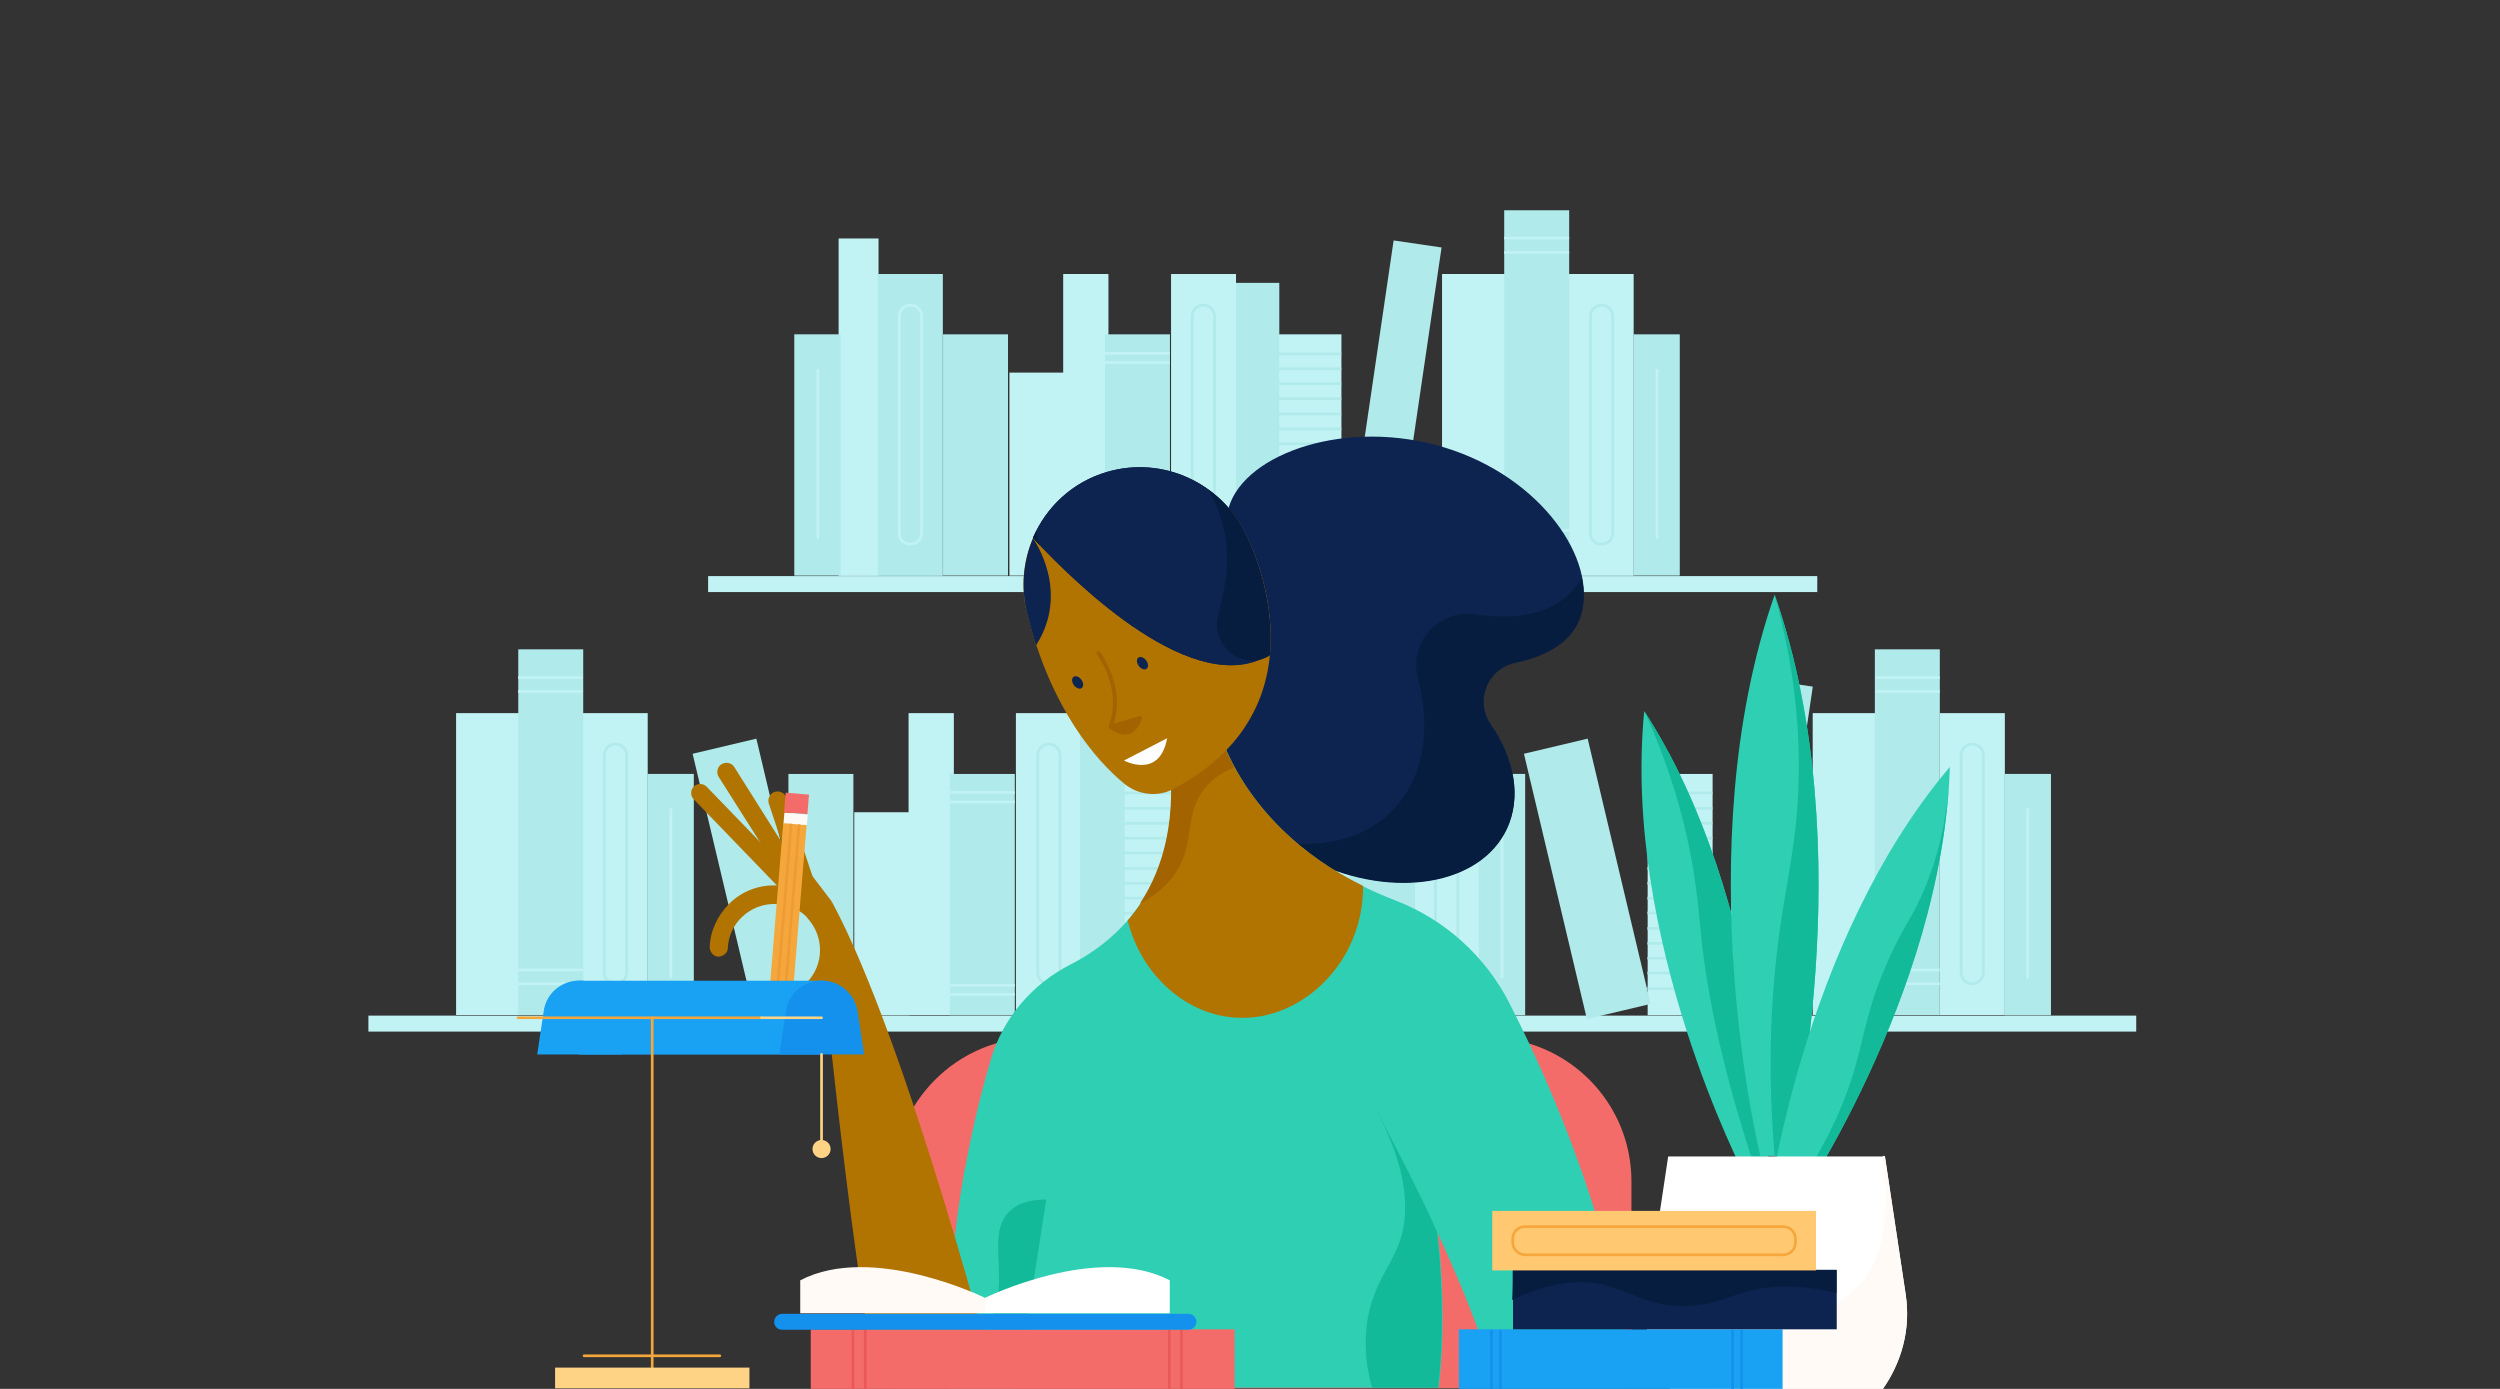 <svg width="540" height="300" viewBox="0 0 540 300" xmlns="http://www.w3.org/2000/svg">
  <rect x="0" y="0" width="540" height="300" fill="#333333" stroke="none"/>
  <g fill="none" fill-rule="evenodd">
    <path d="M461.425 221.1H79.575" stroke="#C1F2F4" stroke-width="3.45"></path>
    <path fill="#C1F2F4" fill-rule="nonzero" d="M433.045 219.24h-14.032v-65.205h14.032zm-27.471 0h-14.032v-65.205h14.032zm-35.649.052h-14.032v-52.118h14.032z"></path>
    <path fill="#B0EAEA" fill-rule="nonzero" d="M443.007 219.292h-10.006v-52.118h10.006zm-61.961.571l-10.355-1.522 10.516-71.556 10.355 1.522zm37.955-.621h-14.032v-78.981h14.032z"></path>
    <path d="M418.984 146.367h-13.917m13.917 2.985h-13.917" stroke="#C1F2F4" stroke-width=".575"></path>
    <path d="M369.873 171.278h-14.032m14.032 3.329h-14.032m14.032 3.214h-14.032m14.032 3.214h-14.032m14.032 3.214h-14.032m14.032 3.329h-14.032m14.032 3.214h-14.032m14.032 3.214h-14.032m14.032 3.214h-14.032m14.032 3.329h-14.032m14.032 3.214h-14.032m14.032 3.214h-14.032m14.032 3.214h-14.032m14.032 3.329h-14.032" stroke="#B0EAEA" stroke-width=".575"></path>
    <path d="M418.984 209.506h-13.917m13.917 2.985h-13.917" stroke="#C1F2F4" stroke-width=".575"></path>
    <path d="M426 212.491c1.265 0 2.415-1.033 2.415-2.411v-46.952c0-1.263-1.035-2.411-2.415-2.411-1.265 0-2.415 1.033-2.415 2.411v46.952c0 1.378 1.15 2.411 2.415 2.411z" stroke="#B0EAEA" stroke-width=".575"></path>
    <path d="M437.962 174.607v36.735" stroke="#C1F2F4" stroke-width=".575"></path>
    <path fill="#C1F2F4" fill-rule="nonzero" d="M139.904 219.24h-14.032v-65.205h14.032zm-27.356 0h-14.032v-65.205h14.032z"></path>
    <path fill="#B0EAEA" fill-rule="nonzero" d="M149.866 219.292H139.859v-52.118h10.006zm27.102-2.444l-13.765 3.267-13.598-57.301 13.765-3.267zm-50.992 2.394h-14.032v-78.981h14.032z"></path>
    <path d="M125.926 146.367h-14.032m14.032 2.985h-14.032m14.032 60.154h-14.032m14.032 2.985h-14.032" stroke="#C1F2F4" stroke-width=".575"></path>
    <path d="M132.942 212.491c1.265 0 2.415-1.033 2.415-2.411v-46.952c0-1.263-1.035-2.411-2.415-2.411-1.265 0-2.415 1.033-2.415 2.411v46.952c0 1.378 1.035 2.411 2.415 2.411z" stroke="#B0EAEA" stroke-width=".575"></path>
    <path d="M144.904 174.607v36.735" stroke="#C1F2F4" stroke-width=".575"></path>
    <path fill="#C1F2F4" fill-rule="nonzero" d="M319.474 219.24h-14.032v-65.205h14.032zm-27.472 0h-14.032v-65.205h14.032zm-85.973 0h-9.776v-65.205h9.776z"></path>
    <path fill="#C1F2F4" fill-rule="nonzero" d="M196.486 219.296h-11.962v-43.853h11.962zm59.867-.004h-14.032v-52.118h14.032z"></path>
    <path fill="#B0EAEA" fill-rule="nonzero" d="M329.436 219.292h-10.006v-52.118h10.006zm27.097-2.447l-13.765 3.267-13.598-57.301 13.765-3.267zm-89.055 3.019l-10.355-1.522 10.516-71.556 10.355 1.522zm38.068-.622h-14.032v-78.981h14.032zm-62.612-.048h-9.546v-63.254h9.546z"></path>
    <path d="M305.465 146.367h-14.032m14.032 2.985h-14.032" stroke="#C1F2F4" stroke-width=".575"></path>
    <path d="M256.353 171.278h-14.032m14.032 3.329h-14.032m14.032 3.214h-14.032m14.032 3.214h-14.032m14.032 3.214h-14.032m14.032 3.329h-14.032m14.032 3.214h-14.032m14.032 3.214h-14.032m14.032 3.214h-14.032m14.032 3.329h-14.032m14.032 3.214h-14.032m14.032 3.214h-14.032m14.032 3.214h-14.032m14.032 3.329h-14.032" stroke="#B0EAEA" stroke-width=".575"></path>
    <path d="M305.465 209.506h-14.032m14.032 2.985h-14.032" stroke="#C1F2F4" stroke-width=".575"></path>
    <path fill="#B0EAEA" fill-rule="nonzero" d="M219.198 219.292h-14.032v-52.118h14.032zm-34.867 0h-14.032v-52.118h14.032z"></path>
    <path d="M219.203 171.163h-13.917m13.917 2.066h-13.917m13.917 39.605h-13.917m13.917 1.952h-13.917" stroke="#C1F2F4" stroke-width=".575"></path>
    <path d="M312.48 212.491c1.265 0 2.415-1.033 2.415-2.411v-46.952c0-1.263-1.035-2.411-2.415-2.411-1.265 0-2.415 1.033-2.415 2.411v46.952c0 1.378 1.035 2.411 2.415 2.411z" stroke="#B0EAEA" stroke-width=".575"></path>
    <path fill="#C1F2F4" fill-rule="nonzero" d="M233.468 219.24h-14.032v-65.205h14.032z"></path>
    <path d="M226.564 212.491c1.265 0 2.415-1.033 2.415-2.411v-46.952c0-1.263-1.035-2.411-2.415-2.411-1.265 0-2.415 1.033-2.415 2.411v46.952c0 1.378 1.035 2.411 2.415 2.411z" stroke="#B0EAEA" stroke-width=".575"></path>
    <path d="M324.442 174.607v36.735" stroke="#C1F2F4" stroke-width=".575"></path>
    <g fill-rule="nonzero">
      <path d="M355.151 153.599C350.32 203.077 376.889 253.933 376.889 253.933l2.53-.574 2.53-.574s.23-57.399-26.798-99.186z" fill="#2FCFB3"></path>
      <path d="M355.151 153.599c2.53 5.51 5.981 13.891 8.626 24.567 2.53 10.447 3.105 18.368 3.45 21.812 1.035 11.48 3.911 28.7 12.192 53.381.805-.23 1.725-.459 2.53-.574 0 0 .23-57.399-26.798-99.186z" fill="#13BA9A"></path>
      <path d="M383.33 128.458c-19.323 55.333-3.105 121.227-3.105 121.227h6.211c0 .115 16.217-65.779-3.105-121.227z" fill="#2FCFB3"></path>
      <path d="M386.435 249.8s16.217-65.894-3.105-121.227c4.601 16.416 5.406 30.077 5.176 39.95-.345 15.727-3.45 23.304-5.176 41.901-1.495 16.187-.805 29.733 0 39.376h3.105z" fill="#13BA9A"></path>
      <path d="M381.95 260.591l2.415.918 2.415.918s32.779-47.182 34.389-96.775c-32.089 37.883-39.22 94.938-39.22 94.938z" fill="#2FCFB3"></path>
      <path d="M421.17 165.538c-.345 11.824-2.99 20.549-5.406 26.289-2.76 6.658-4.486 7.806-8.051 15.957-4.716 10.676-4.946 16.187-7.476 24.337-2.3 7.347-6.671 17.679-15.872 29.274.805.344 1.61.574 2.415.918 0 .115 32.894-47.067 34.389-96.775z" fill="#13BA9A"></path>
      <path d="M360.787 300.082c-4.026-5.625-6.096-12.857-4.946-20.434L360.327 249.8H407.138l4.486 29.848c1.15 7.577-.92 14.694-4.946 20.434h-45.891z" fill="#FFF"></path>
      <path d="M369.643 300.082c1.725-2.87 4.141-6.084 7.476-8.954 9.316-8.036 17.367-6.429 23.808-12.743 4.026-3.903 8.051-11.709 5.751-28.7h.46l4.486 29.848c1.15 7.577-.92 14.694-4.946 20.434h-37.035v.115z" fill="#FFFAF5"></path>
    </g>
    <path d="M392.531 126.162H152.955" stroke="#C1F2F4" stroke-width="3.45"></path>
    <path fill="#C1F2F4" fill-rule="nonzero" d="M352.871 124.392h-14.032V59.187h14.032zm-27.357 0h-14.032V59.187h14.032zm-135.748.01h-8.626v-72.897h8.626zm49.66-.01h-9.776V59.187h9.776z"></path>
    <path fill="#C1F2F4" fill-rule="nonzero" d="M229.998 124.333h-11.962V80.481h11.962zm59.752-.004h-14.032V72.212h14.032z"></path>
    <path fill="#B0EAEA" fill-rule="nonzero" d="M362.832 124.33h-10.006V72.212h10.006zm-61.969.681l-10.355-1.522 10.516-71.556 10.355 1.522zm38.079-.617h-14.032v-78.981H338.942zm-62.612-.048h-9.546V61.093h9.546z"></path>
    <path d="M338.934 51.429h-14.032m14.032 3.1h-14.032" stroke="#C1F2F4" stroke-width=".575"></path>
    <path d="M289.708 76.455h-13.917m13.917 3.214h-13.917m13.917 3.214h-13.917m13.917 3.214h-13.917m13.917 3.329h-13.917m13.917 3.214h-13.917m13.917 3.214h-13.917m13.917 3.214h-13.917m13.917 3.329h-13.917m13.917 3.214h-13.917m13.917 3.214h-13.917m13.917 3.329h-13.917m13.917 3.214h-13.917m13.917 3.214h-13.917" stroke="#B0EAEA" stroke-width=".575"></path>
    <path d="M338.934 114.568h-14.032m14.032 2.985h-14.032" stroke="#C1F2F4" stroke-width=".575"></path>
    <path fill="#B0EAEA" fill-rule="nonzero" d="M252.71 124.33h-14.032V72.212h14.032zm-34.982 0h-14.032V72.212h14.032z"></path>
    <path d="M252.673 76.34h-14.032m14.032 1.952h-14.032m14.032 39.605h-14.032m14.032 2.066h-14.032" stroke="#C1F2F4" stroke-width=".575"></path>
    <path d="M345.95 117.552c1.265 0 2.415-1.033 2.415-2.411V68.304c0-1.263-1.035-2.411-2.415-2.411-1.265 0-2.415 1.033-2.415 2.411v46.952c0 1.263 1.035 2.296 2.415 2.296z" stroke="#B0EAEA" stroke-width=".575"></path>
    <path fill="#C1F2F4" fill-rule="nonzero" d="M266.98 124.392h-14.032V59.187h14.032z"></path>
    <path d="M259.919 117.552c1.265 0 2.415-1.033 2.415-2.411V68.304c0-1.263-1.035-2.411-2.415-2.411-1.265 0-2.415 1.033-2.415 2.411v46.952c0 1.263 1.15 2.296 2.415 2.296z" stroke="#B0EAEA" stroke-width=".575"></path>
    <path fill="#B0EAEA" fill-rule="nonzero" d="M203.653 124.392h-14.032V59.187h14.032z"></path>
    <path d="M196.66 117.552c1.265 0 2.415-1.033 2.415-2.411V68.304c0-1.263-1.035-2.411-2.415-2.411-1.265 0-2.415 1.033-2.415 2.411v46.952c0 1.263 1.035 2.296 2.415 2.296zM357.911 79.669v36.735" stroke="#C1F2F4" stroke-width=".575"></path>
    <path fill="#B0EAEA" fill-rule="nonzero" d="M181.571 124.33h-10.006V72.212h10.006z"></path>
    <path d="M176.648 79.669v36.735" stroke="#C1F2F4" stroke-width=".575"></path>
    <g transform="translate(149.159 93.215)">
      <path d="M97.533 49.593c1.495-3.1 4.831-5.166 9.316-6.429 8.051-2.296 12.307-10.561 9.661-18.483-.92-2.755-1.035-5.625-.23-8.38 3.565-11.709 25.648-19.286 46.581-12.857 21.048 6.429 33.124 24.452 29.444 36.161-1.61 5.396-6.901 8.725-14.032 10.217-6.211 1.263-8.971 8.265-5.406 13.431 5.061 7.347 6.671 15.613 3.45 22.5-5.751 12.169-24.498 15.268-41.865 7.003C117.2 84.721 91.782 61.761 97.533 49.593z" fill="#0D2451" fill-rule="nonzero"></path>
      <path d="M151.245 82.196c7.016-6.888 8.856-17.564 5.866-28.814-2.07-7.921 4.486-15.153 12.652-13.891 9.431 1.378 17.252-.344 21.623-6.199.46-.574.805-1.148 1.15-1.722.575 2.87.575 5.625-.23 8.151-1.61 5.396-6.901 8.725-14.032 10.217-6.211 1.263-8.971 8.265-5.406 13.431 5.061 7.347 6.671 15.613 3.45 22.5-5.751 12.169-24.498 15.268-41.865 7.003-2.53-1.148-5.176-2.64-7.821-4.362 9.546 1.607 18.517-.344 24.613-6.314z" fill="#071D3F" fill-rule="nonzero"></path>
      <path d="M74.875 130.87h97.188c17.252 0 31.169 13.891 31.169 31.11v44.657H43.706v-44.657c0-17.105 13.917-31.11 31.169-31.11z" fill="#F46C69" fill-rule="nonzero"></path>
      <path d="M64.868 135.577c2.645-8.954 8.971-16.301 17.367-20.549 10.926-5.625 25.073-18.483 20.933-47.297l10.006-6.543s4.486 26.748 38.99 40.065c10.811 4.133 19.668 12.169 24.843 22.5 9.661 18.942 23.118 50.282 26.223 82.884h-29.099l2.875-8.61-16.792-33.062c1.495 8.495 2.415 18.712 2.185 30.077-.115 4.018-.345 7.806-.805 11.48H56.012c0 .115-2.645-32.029 8.856-70.945z" fill="#2FCFB3" fill-rule="nonzero"></path>
      <path d="M94.427 105.614c6.671-7.691 11.386-19.516 8.741-37.883l10.006-6.543s3.911 23.074 32.089 36.965c.115 16.531-13.227 29.044-26.914 28.47-10.926-.344-20.933-8.954-23.923-21.008z" fill="#B17400" fill-rule="nonzero"></path>
      <path d="M97.073 101.941c5.061-7.691 8.281-18.597 5.981-34.21l10.006-6.543s.805 4.822 4.371 11.365c-1.725.689-4.601 2.066-6.671 4.936-4.026 5.281-1.84 10.676-5.406 16.875-1.15 2.066-3.45 5.051-8.281 7.577z" fill="#A36400" fill-rule="nonzero"></path>
      <path d="M168.727 148.09l-1.15 31.57-7.476-14.694c1.495 8.495 2.415 18.712 2.185 30.077-.115 4.018-.345 7.806-.805 11.48h-14.262c-.92-3.1-1.84-7.921-1.15-13.546 1.035-8.265 4.946-12.283 6.901-17.449 2.185-5.855 2.76-15.383-5.751-30.651 7.246 1.148 14.377 2.181 21.508 3.214z" fill="#13BA9A" fill-rule="nonzero"></path>
      <path d="M168.727 137.987c.92 1.378 2.875 7.003 3.565 8.38 4.831 9.413 15.067-.918 20.013 13.202 5.061 14.35 9.201 30.536 10.811 46.952h-29.099c-2.53-10.102-7.476-22.156-12.537-33.177-8.051-17.449 4.716-29.044 4.716-29.044l2.53-6.314z" fill="#2FCFB3" fill-rule="nonzero"></path>
      <path d="M161.596 173.46c-8.051-17.449-16.447-32.258-16.447-32.258l29.329-21.697c.92 1.378 1.725 2.755 2.415 4.248 4.831 9.413 10.466 21.812 15.412 35.932-5.751 4.018-16.217 10.102-30.709 13.776zM59.348 158.766c8.626 7.232 17.482 7.117 17.482 7.117l-6.326 40.753H55.897c.115 0-1.61-20.09 3.45-47.871z" fill="#2FCFB3" fill-rule="nonzero"></path>
      <path d="M76.83 165.883l-6.326 40.753H55.897c8.281-8.954 10.351-16.646 10.696-22.041.345-6.314-1.495-12.283 2.185-16.072 2.3-2.296 5.636-2.64 8.051-2.64z" fill="#13BA9A" fill-rule="nonzero"></path>
      <path d="M66.249 206.637S46.811 131.559 30.479 101.482l-2.53 8.495s6.096 63.943 12.422 96.43l25.878.23z" fill="#B17400" fill-rule="nonzero"></path>
      <path fill="#B17400" fill-rule="nonzero" d="M30.479 101.482l-4.371-5.74-1.725 4.248 5.751 6.658z"></path>
      <path d="M25.303 104.926c-.23-.23-.345-.459-.46-.689l-7.936-23.878c-.345-1.033.23-2.181 1.265-2.526 1.035-.344 2.185.23 2.53 1.263l7.936 23.878c.345 1.033-.23 2.181-1.265 2.526-.805.23-1.61 0-2.07-.574z" fill="#B17400" fill-rule="nonzero"></path>
      <path d="M25.303 104.926c-.115-.115-.23-.23-.23-.344L6.096 74.619c-.575-.918-.345-2.181.575-2.755.92-.574 2.185-.344 2.76.574L28.294 102.4c.575.918.345 2.181-.575 2.755-.805.689-1.84.459-2.415-.23z" fill="#B17400" fill-rule="nonzero"></path>
      <path d="M25.303 104.926L.69 79.44c-.805-.804-.69-2.066 0-2.755.805-.804 2.07-.689 2.76 0l24.613 25.485c.805.804.69 2.066 0 2.755-.805.918-2.07.804-2.76 0z" fill="#B17400" fill-rule="nonzero"></path>
      <path d="M28.064 102.285c-5.291-5.51-14.147-5.74-19.668-.344-2.53 2.526-4.141 5.855-4.256 9.413 0 1.033.805 2.066 1.84 2.066 1.035 0 2.07-.804 2.07-1.837.115-2.526 1.15-4.936 3.105-6.773 4.026-3.788 10.351-3.674 14.147.23l2.76-2.755z" fill="#B17400" fill-rule="nonzero"></path>
      <path fill="#F5A73B" fill-rule="nonzero" d="M21.685 126.391l-5.044-.412 3.38-41.42 5.044.412z"></path>
      <path fill="#FFFAF5" fill-rule="nonzero" d="M25.128 85.018l-5.044-.412.187-2.288 5.044.412z"></path>
      <path fill="#F46C69" fill-rule="nonzero" d="M25.241 82.654l-5.044-.412.345-4.234 5.044.412z"></path>
      <path d="M23.463 84.836l-3.45 41.442m1.725-41.557l-3.45 41.442" stroke="#EF9B35" stroke-width=".575"></path>
      <path fill="#FFFAF5" fill-rule="nonzero" d="M18.632 132.592l-1.955-6.543 5.061.344z"></path>
      <path fill="#0D2451" fill-rule="nonzero" d="M17.712 129.378l2.415.115-1.495 3.1z"></path>
      <path d="M28.064 102.285l-2.875 2.755c3.795 4.018 3.68 10.332-.23 14.12-1.84 1.837-4.371 2.755-6.901 2.755-1.035 0-1.955.918-1.955 1.952 0 .574.23 1.033.575 1.378.345.344.92.574 1.38.574 3.565 0 7.016-1.378 9.661-3.903 5.521-5.281 5.751-14.12.345-19.63z" fill="#B17400" fill-rule="nonzero"></path>
      <path fill="#F46C69" fill-rule="nonzero" d="M117.515 206.78h-91.552v-12.857h91.552z"></path>
      <path d="M103.398 194.009v12.857m2.645-12.857v12.857m-70.964-12.857v12.857m2.645-12.857v12.857" stroke="#EA5959" stroke-width=".575"></path>
      <g fill-rule="nonzero">
        <path d="M19.783 194.009h87.756c.92 0 1.725-.804 1.725-1.722 0-.918-.805-1.722-1.725-1.722H19.783c-.92 0-1.725.804-1.725 1.722 0 .918.69 1.722 1.725 1.722z" fill="#1490ED"></path>
        <path d="M63.603 190.565v-3.444s24.268-11.939 39.91-3.788v7.117H63.603v.115z" fill="#FFF"></path>
        <path d="M63.603 190.565v-3.444s-24.268-11.939-39.91-3.788v7.117H63.603v.115z" fill="#FFFAF5"></path>
      </g>
      <path d="M72.689 39.261C69.354 26.174 76.945 12.628 90.057 8.839 102.133 5.281 114.785 11.25 119.961 22.271c0 0 19.438 36.391-15.757 54.988-3.335 1.722-7.476 1.263-10.466-1.148-5.981-4.936-15.757-15.842-21.048-36.85z" fill="#B17400" fill-rule="nonzero"></path>
      <path d="M73.955 22.96c2.875-6.658 8.511-12.054 15.987-14.235C102.018 5.166 114.67 11.135 119.846 22.156c0 0 6.441 12.169 5.176 26.059-15.872 9.758-41.175-14.579-51.067-25.256z" fill="#0D2451" fill-rule="nonzero"></path>
      <path d="M73.955 22.96c2.875-6.658 8.511-12.054 15.987-14.235C102.018 5.166 114.67 11.135 119.846 22.156c0 0 6.441 12.169 5.176 26.059-15.872 9.758-41.175-14.579-51.067-25.256z" fill="#0D2451" fill-rule="nonzero"></path>
      <path d="M73.955 22.96l.69-1.378c.23 1.033.575 2.066.92 3.1-.575-.574-1.15-1.148-1.61-1.722zm41.635 8.61c.92-6.773-.46-13.431-3.795-19.057 3.45 2.411 6.326 5.74 8.166 9.758 0 0 6.441 12.169 5.176 26.059 0 0-.115 0-.115.115-5.866 3.444-12.882-2.296-11.041-8.839 1.265-4.822 1.61-8.036 1.61-8.036z" fill="#071D3F" fill-rule="nonzero"></path>
      <path d="M72.689 39.261c-1.38-5.625-.805-11.25 1.265-16.187.115.115 8.166 11.365.69 23.074-.69-2.181-1.38-4.477-1.955-6.888z" fill="#0D2451" fill-rule="nonzero"></path>
      <path d="M88.102 47.871s5.751 7.462 2.645 15.842l6.326-1.837" stroke="#A36400" stroke-width=".863" stroke-linecap="round" stroke-linejoin="round"></path>
      <ellipse fill="#0D2451" fill-rule="nonzero" transform="rotate(-36.378 97.616 50.036)" cx="97.616" cy="50.036" rx="1" ry="1.492"></ellipse>
      <ellipse fill="#0D2451" fill-rule="nonzero" transform="rotate(-36.378 83.611 54.193)" cx="83.611" cy="54.193" rx="1" ry="1.492"></ellipse>
      <path d="M97.533 61.876l-7.246 2.066c.115.115 5.061 4.477 7.246-2.066z" fill="#A36400" fill-rule="nonzero"></path>
      <path d="M102.938 66.239l-9.316 4.822s7.706 4.133 9.316-4.822z" fill="#FFF" fill-rule="nonzero"></path>
    </g>
    <g transform="translate(111.204 211.457)">
      <path d="M13.917.344c3.911 0 7.246 2.87 7.821 6.773l1.38 9.184H4.831l1.38-9.184C6.671 3.214 10.006.344 13.917.344z" fill="#19A1F4" fill-rule="nonzero"></path>
      <path fill="#19A1F4" fill-rule="nonzero" d="M66.286 16.334H13.839V.377h52.447z"></path>
      <path d="M66.249.344c3.911 0 7.246 2.87 7.821 6.773l1.38 9.184H57.162l1.38-9.184c.46-3.903 3.795-6.773 7.706-6.773z" fill="#1490ED" fill-rule="nonzero"></path>
      <path d="M53.252 8.38H.69" stroke="#F5A73B" stroke-width=".575" stroke-linecap="round"></path>
      <path d="M66.249 8.38H53.252" stroke="#FFD385" stroke-width=".575" stroke-linecap="round"></path>
      <path d="M29.674 8.38V83.917" stroke="#F5A73B" stroke-width=".575" stroke-linecap="round"></path>
      <path fill="#FFD385" fill-rule="nonzero" d="M50.675 88.423H8.695v-4.477h41.98z"></path>
      <path d="M44.281 81.392H14.952" stroke="#F5A73B" stroke-width=".575" stroke-linecap="round"></path>
      <path d="M66.249 16.301v18.827" stroke="#FFD385" stroke-width=".575" stroke-linecap="round"></path>
      <ellipse fill="#FFD385" fill-rule="nonzero" cx="66.249" cy="36.735" rx="1.955" ry="1.952"></ellipse>
    </g>
    <path fill="#19A1F4" fill-rule="nonzero" d="M385.041 299.995h-69.929v-12.857h69.929z"></path>
    <path fill="#0D2451" fill-rule="nonzero" d="M396.737 287.128h-69.929v-12.857h69.929z"></path>
    <path d="M326.742 274.367h69.929v4.936c-2.185-.574-5.636-1.263-9.776-1.378-11.156-.344-13.227 3.788-22.198 4.133-11.962.574-14.492-6.543-26.798-4.822-4.831.689-8.741 2.296-11.271 3.559.115-2.181.115-4.362.115-6.429z" fill="#071D3F" fill-rule="nonzero"></path>
    <path fill="#FFC871" fill-rule="nonzero" d="M392.258 274.41h-69.929v-12.857h69.929z"></path>
    <path d="M329.388 271.038h55.782c1.495 0 2.645-1.148 2.645-2.64v-.804c0-1.492-1.15-2.64-2.645-2.64h-55.782c-1.495 0-2.645 1.148-2.645 2.64v.804c0 1.378 1.265 2.64 2.645 2.64z" stroke="#F5A73B" stroke-width=".575"></path>
    <path d="M374.244 287.224v12.857m1.955-12.857v12.857m-54.057-12.857v12.857m1.955-12.857v12.857" stroke="#1490ED" stroke-width=".575"></path>
  </g>
</svg>